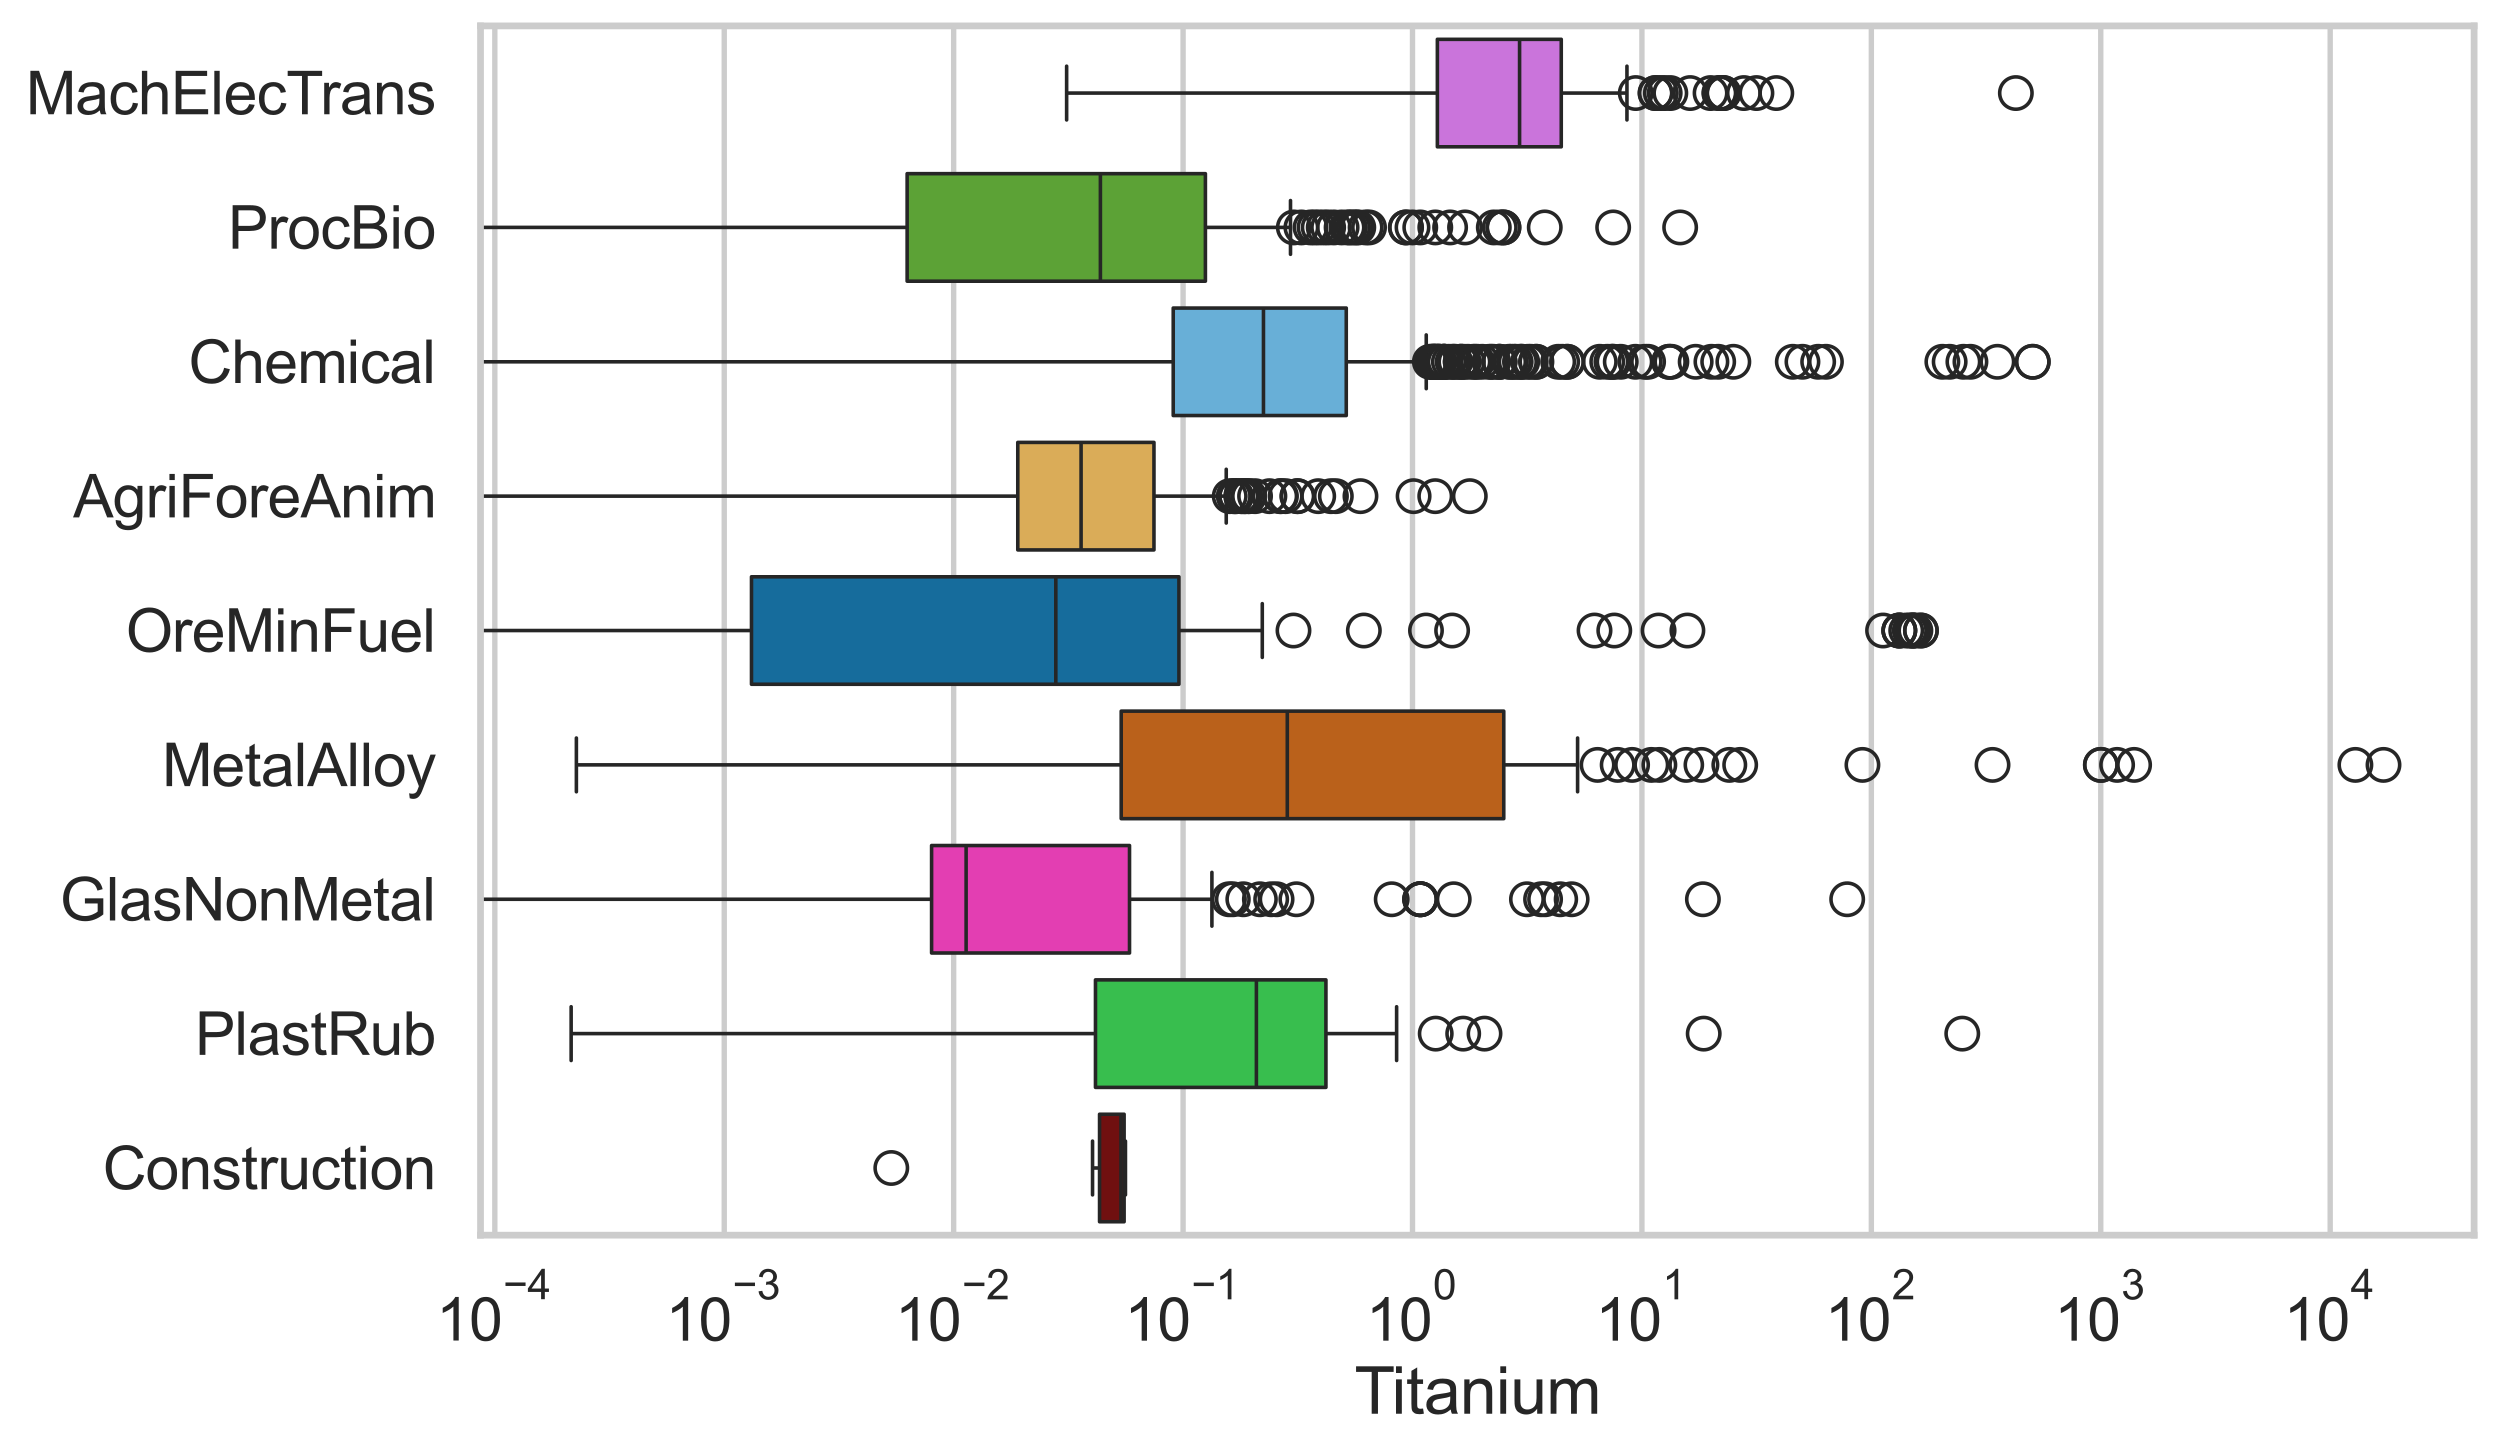 <?xml version="1.0" encoding="utf-8" standalone="no"?>
<!DOCTYPE svg PUBLIC "-//W3C//DTD SVG 1.1//EN"
  "http://www.w3.org/Graphics/SVG/1.1/DTD/svg11.dtd">
<svg xmlns:xlink="http://www.w3.org/1999/xlink" width="695.577pt" height="404.121pt" viewBox="0 0 695.577 404.121" xmlns="http://www.w3.org/2000/svg" version="1.1">
 <defs>
  <style type="text/css">*{stroke-linejoin: round; stroke-linecap: butt}</style>
 </defs>
 <g id="figure_1">
  <g id="patch_1">
   <path d="M 0 404.121 
L 695.577 404.121 
L 695.577 0 
L 0 0 
z
" style="fill: #ffffff"/>
  </g>
  <g id="axes_1">
   <g id="patch_2">
    <path d="M 133.697 343.665 
L 688.377 343.665 
L 688.377 7.2 
L 133.697 7.2 
z
" style="fill: #ffffff"/>
   </g>
   <g id="matplotlib.axis_1">
    <g id="xtick_1">
     <g id="line2d_1">
      <path d="M 137.675 343.665 
L 137.675 7.2 
" clip-path="url(#pa6f94e0867)" style="fill: none; stroke: #cccccc; stroke-width: 1.5; stroke-linecap: round"/>
     </g>
     <g id="text_1">
      <!-- $\mathdefault{10^{-4}}$ -->
      <g style="fill: #262626" transform="translate(121.34 373.015) scale(0.165 -0.165)">
       <defs>
        <path id="ArialMT-31" d="M 2384 0 
L 1822 0 
L 1822 3584 
Q 1619 3391 1289 3197 
Q 959 3003 697 2906 
L 697 3450 
Q 1169 3672 1522 3987 
Q 1875 4303 2022 4600 
L 2384 4600 
L 2384 0 
z
" transform="scale(0.016)"/>
        <path id="ArialMT-30" d="M 266 2259 
Q 266 3072 433 3567 
Q 600 4063 929 4331 
Q 1259 4600 1759 4600 
Q 2128 4600 2406 4451 
Q 2684 4303 2865 4023 
Q 3047 3744 3150 3342 
Q 3253 2941 3253 2259 
Q 3253 1453 3087 958 
Q 2922 463 2592 192 
Q 2263 -78 1759 -78 
Q 1097 -78 719 397 
Q 266 969 266 2259 
z
M 844 2259 
Q 844 1131 1108 757 
Q 1372 384 1759 384 
Q 2147 384 2411 759 
Q 2675 1134 2675 2259 
Q 2675 3391 2411 3762 
Q 2147 4134 1753 4134 
Q 1366 4134 1134 3806 
Q 844 3388 844 2259 
z
" transform="scale(0.016)"/>
        <path id="ArialMT-2212" d="M 3381 1997 
L 356 1997 
L 356 2522 
L 3381 2522 
L 3381 1997 
z
" transform="scale(0.016)"/>
        <path id="ArialMT-34" d="M 2069 0 
L 2069 1097 
L 81 1097 
L 81 1613 
L 2172 4581 
L 2631 4581 
L 2631 1613 
L 3250 1613 
L 3250 1097 
L 2631 1097 
L 2631 0 
L 2069 0 
z
M 2069 1613 
L 2069 3678 
L 634 1613 
L 2069 1613 
z
" transform="scale(0.016)"/>
       </defs>
       <use xlink:href="#ArialMT-31" transform="translate(0 0.202)"/>
       <use xlink:href="#ArialMT-30" transform="translate(55.615 0.202)"/>
       <use xlink:href="#ArialMT-2212" transform="translate(112.973 69.895) scale(0.7)"/>
       <use xlink:href="#ArialMT-34" transform="translate(153.852 69.895) scale(0.7)"/>
      </g>
     </g>
    </g>
    <g id="xtick_2">
     <g id="line2d_2">
      <path d="M 201.506 343.665 
L 201.506 7.2 
" clip-path="url(#pa6f94e0867)" style="fill: none; stroke: #cccccc; stroke-width: 1.5; stroke-linecap: round"/>
     </g>
     <g id="text_2">
      <!-- $\mathdefault{10^{-3}}$ -->
      <g style="fill: #262626" transform="translate(185.171 373.18) scale(0.165 -0.165)">
       <defs>
        <path id="ArialMT-33" d="M 269 1209 
L 831 1284 
Q 928 806 1161 595 
Q 1394 384 1728 384 
Q 2125 384 2398 659 
Q 2672 934 2672 1341 
Q 2672 1728 2419 1979 
Q 2166 2231 1775 2231 
Q 1616 2231 1378 2169 
L 1441 2663 
Q 1497 2656 1531 2656 
Q 1891 2656 2178 2843 
Q 2466 3031 2466 3422 
Q 2466 3731 2256 3934 
Q 2047 4138 1716 4138 
Q 1388 4138 1169 3931 
Q 950 3725 888 3313 
L 325 3413 
Q 428 3978 793 4289 
Q 1159 4600 1703 4600 
Q 2078 4600 2393 4439 
Q 2709 4278 2876 4000 
Q 3044 3722 3044 3409 
Q 3044 3113 2884 2869 
Q 2725 2625 2413 2481 
Q 2819 2388 3044 2092 
Q 3269 1797 3269 1353 
Q 3269 753 2831 336 
Q 2394 -81 1725 -81 
Q 1122 -81 723 278 
Q 325 638 269 1209 
z
" transform="scale(0.016)"/>
       </defs>
       <use xlink:href="#ArialMT-31" transform="translate(0 0.994)"/>
       <use xlink:href="#ArialMT-30" transform="translate(55.615 0.994)"/>
       <use xlink:href="#ArialMT-2212" transform="translate(112.973 70.688) scale(0.7)"/>
       <use xlink:href="#ArialMT-33" transform="translate(153.852 70.688) scale(0.7)"/>
      </g>
     </g>
    </g>
    <g id="xtick_3">
     <g id="line2d_3">
      <path d="M 265.338 343.665 
L 265.338 7.2 
" clip-path="url(#pa6f94e0867)" style="fill: none; stroke: #cccccc; stroke-width: 1.5; stroke-linecap: round"/>
     </g>
     <g id="text_3">
      <!-- $\mathdefault{10^{-2}}$ -->
      <g style="fill: #262626" transform="translate(249.003 373.18) scale(0.165 -0.165)">
       <defs>
        <path id="ArialMT-32" d="M 3222 541 
L 3222 0 
L 194 0 
Q 188 203 259 391 
Q 375 700 629 1000 
Q 884 1300 1366 1694 
Q 2113 2306 2375 2664 
Q 2638 3022 2638 3341 
Q 2638 3675 2398 3904 
Q 2159 4134 1775 4134 
Q 1369 4134 1125 3890 
Q 881 3647 878 3216 
L 300 3275 
Q 359 3922 746 4261 
Q 1134 4600 1788 4600 
Q 2447 4600 2831 4234 
Q 3216 3869 3216 3328 
Q 3216 3053 3103 2787 
Q 2991 2522 2730 2228 
Q 2469 1934 1863 1422 
Q 1356 997 1212 845 
Q 1069 694 975 541 
L 3222 541 
z
" transform="scale(0.016)"/>
       </defs>
       <use xlink:href="#ArialMT-31" transform="translate(0 0.994)"/>
       <use xlink:href="#ArialMT-30" transform="translate(55.615 0.994)"/>
       <use xlink:href="#ArialMT-2212" transform="translate(112.973 70.688) scale(0.7)"/>
       <use xlink:href="#ArialMT-32" transform="translate(153.852 70.688) scale(0.7)"/>
      </g>
     </g>
    </g>
    <g id="xtick_4">
     <g id="line2d_4">
      <path d="M 329.17 343.665 
L 329.17 7.2 
" clip-path="url(#pa6f94e0867)" style="fill: none; stroke: #cccccc; stroke-width: 1.5; stroke-linecap: round"/>
     </g>
     <g id="text_4">
      <!-- $\mathdefault{10^{-1}}$ -->
      <g style="fill: #262626" transform="translate(312.835 373.18) scale(0.165 -0.165)">
       <use xlink:href="#ArialMT-31" transform="translate(0 0.994)"/>
       <use xlink:href="#ArialMT-30" transform="translate(55.615 0.994)"/>
       <use xlink:href="#ArialMT-2212" transform="translate(112.973 70.688) scale(0.7)"/>
       <use xlink:href="#ArialMT-31" transform="translate(153.852 70.688) scale(0.7)"/>
      </g>
     </g>
    </g>
    <g id="xtick_5">
     <g id="line2d_5">
      <path d="M 393.002 343.665 
L 393.002 7.2 
" clip-path="url(#pa6f94e0867)" style="fill: none; stroke: #cccccc; stroke-width: 1.5; stroke-linecap: round"/>
     </g>
     <g id="text_5">
      <!-- $\mathdefault{10^{0}}$ -->
      <g style="fill: #262626" transform="translate(380.049 373.18) scale(0.165 -0.165)">
       <use xlink:href="#ArialMT-31" transform="translate(0 0.994)"/>
       <use xlink:href="#ArialMT-30" transform="translate(55.615 0.994)"/>
       <use xlink:href="#ArialMT-30" transform="translate(112.973 70.688) scale(0.7)"/>
      </g>
     </g>
    </g>
    <g id="xtick_6">
     <g id="line2d_6">
      <path d="M 456.833 343.665 
L 456.833 7.2 
" clip-path="url(#pa6f94e0867)" style="fill: none; stroke: #cccccc; stroke-width: 1.5; stroke-linecap: round"/>
     </g>
     <g id="text_6">
      <!-- $\mathdefault{10^{1}}$ -->
      <g style="fill: #262626" transform="translate(443.881 373.18) scale(0.165 -0.165)">
       <use xlink:href="#ArialMT-31" transform="translate(0 0.994)"/>
       <use xlink:href="#ArialMT-30" transform="translate(55.615 0.994)"/>
       <use xlink:href="#ArialMT-31" transform="translate(112.973 70.688) scale(0.7)"/>
      </g>
     </g>
    </g>
    <g id="xtick_7">
     <g id="line2d_7">
      <path d="M 520.665 343.665 
L 520.665 7.2 
" clip-path="url(#pa6f94e0867)" style="fill: none; stroke: #cccccc; stroke-width: 1.5; stroke-linecap: round"/>
     </g>
     <g id="text_7">
      <!-- $\mathdefault{10^{2}}$ -->
      <g style="fill: #262626" transform="translate(507.712 373.18) scale(0.165 -0.165)">
       <use xlink:href="#ArialMT-31" transform="translate(0 0.994)"/>
       <use xlink:href="#ArialMT-30" transform="translate(55.615 0.994)"/>
       <use xlink:href="#ArialMT-32" transform="translate(112.973 70.688) scale(0.7)"/>
      </g>
     </g>
    </g>
    <g id="xtick_8">
     <g id="line2d_8">
      <path d="M 584.497 343.665 
L 584.497 7.2 
" clip-path="url(#pa6f94e0867)" style="fill: none; stroke: #cccccc; stroke-width: 1.5; stroke-linecap: round"/>
     </g>
     <g id="text_8">
      <!-- $\mathdefault{10^{3}}$ -->
      <g style="fill: #262626" transform="translate(571.544 373.18) scale(0.165 -0.165)">
       <use xlink:href="#ArialMT-31" transform="translate(0 0.994)"/>
       <use xlink:href="#ArialMT-30" transform="translate(55.615 0.994)"/>
       <use xlink:href="#ArialMT-33" transform="translate(112.973 70.688) scale(0.7)"/>
      </g>
     </g>
    </g>
    <g id="xtick_9">
     <g id="line2d_9">
      <path d="M 648.328 343.665 
L 648.328 7.2 
" clip-path="url(#pa6f94e0867)" style="fill: none; stroke: #cccccc; stroke-width: 1.5; stroke-linecap: round"/>
     </g>
     <g id="text_9">
      <!-- $\mathdefault{10^{4}}$ -->
      <g style="fill: #262626" transform="translate(635.376 373.015) scale(0.165 -0.165)">
       <use xlink:href="#ArialMT-31" transform="translate(0 0.202)"/>
       <use xlink:href="#ArialMT-30" transform="translate(55.615 0.202)"/>
       <use xlink:href="#ArialMT-34" transform="translate(112.973 69.895) scale(0.7)"/>
      </g>
     </g>
    </g>
    <g id="xtick_10"/>
    <g id="xtick_11"/>
    <g id="xtick_12"/>
    <g id="xtick_13"/>
    <g id="xtick_14"/>
    <g id="xtick_15"/>
    <g id="xtick_16"/>
    <g id="xtick_17"/>
    <g id="xtick_18"/>
    <g id="xtick_19"/>
    <g id="xtick_20"/>
    <g id="xtick_21"/>
    <g id="xtick_22"/>
    <g id="xtick_23"/>
    <g id="xtick_24"/>
    <g id="xtick_25"/>
    <g id="xtick_26"/>
    <g id="xtick_27"/>
    <g id="xtick_28"/>
    <g id="xtick_29"/>
    <g id="xtick_30"/>
    <g id="xtick_31"/>
    <g id="xtick_32"/>
    <g id="xtick_33"/>
    <g id="xtick_34"/>
    <g id="xtick_35"/>
    <g id="xtick_36"/>
    <g id="xtick_37"/>
    <g id="xtick_38"/>
    <g id="xtick_39"/>
    <g id="xtick_40"/>
    <g id="xtick_41"/>
    <g id="xtick_42"/>
    <g id="xtick_43"/>
    <g id="xtick_44"/>
    <g id="xtick_45"/>
    <g id="xtick_46"/>
    <g id="xtick_47"/>
    <g id="xtick_48"/>
    <g id="xtick_49"/>
    <g id="xtick_50"/>
    <g id="xtick_51"/>
    <g id="xtick_52"/>
    <g id="xtick_53"/>
    <g id="xtick_54"/>
    <g id="xtick_55"/>
    <g id="xtick_56"/>
    <g id="xtick_57"/>
    <g id="xtick_58"/>
    <g id="xtick_59"/>
    <g id="xtick_60"/>
    <g id="xtick_61"/>
    <g id="xtick_62"/>
    <g id="xtick_63"/>
    <g id="xtick_64"/>
    <g id="xtick_65"/>
    <g id="xtick_66"/>
    <g id="xtick_67"/>
    <g id="xtick_68"/>
    <g id="xtick_69"/>
    <g id="xtick_70"/>
    <g id="xtick_71"/>
    <g id="xtick_72"/>
    <g id="xtick_73"/>
    <g id="xtick_74"/>
    <g id="xtick_75"/>
    <g id="xtick_76"/>
    <g id="xtick_77"/>
    <g id="text_10">
     <!-- Titanium -->
     <g style="fill: #262626" transform="translate(376.866 393.344) scale(0.18 -0.18)">
      <defs>
       <path id="ArialMT-54" d="M 1659 0 
L 1659 4041 
L 150 4041 
L 150 4581 
L 3781 4581 
L 3781 4041 
L 2266 4041 
L 2266 0 
L 1659 0 
z
" transform="scale(0.016)"/>
       <path id="ArialMT-69" d="M 425 3934 
L 425 4581 
L 988 4581 
L 988 3934 
L 425 3934 
z
M 425 0 
L 425 3319 
L 988 3319 
L 988 0 
L 425 0 
z
" transform="scale(0.016)"/>
       <path id="ArialMT-74" d="M 1650 503 
L 1731 6 
Q 1494 -44 1306 -44 
Q 1000 -44 831 53 
Q 663 150 594 308 
Q 525 466 525 972 
L 525 2881 
L 113 2881 
L 113 3319 
L 525 3319 
L 525 4141 
L 1084 4478 
L 1084 3319 
L 1650 3319 
L 1650 2881 
L 1084 2881 
L 1084 941 
Q 1084 700 1114 631 
Q 1144 563 1211 522 
Q 1278 481 1403 481 
Q 1497 481 1650 503 
z
" transform="scale(0.016)"/>
       <path id="ArialMT-61" d="M 2588 409 
Q 2275 144 1986 34 
Q 1697 -75 1366 -75 
Q 819 -75 525 192 
Q 231 459 231 875 
Q 231 1119 342 1320 
Q 453 1522 633 1644 
Q 813 1766 1038 1828 
Q 1203 1872 1538 1913 
Q 2219 1994 2541 2106 
Q 2544 2222 2544 2253 
Q 2544 2597 2384 2738 
Q 2169 2928 1744 2928 
Q 1347 2928 1158 2789 
Q 969 2650 878 2297 
L 328 2372 
Q 403 2725 575 2942 
Q 747 3159 1072 3276 
Q 1397 3394 1825 3394 
Q 2250 3394 2515 3294 
Q 2781 3194 2906 3042 
Q 3031 2891 3081 2659 
Q 3109 2516 3109 2141 
L 3109 1391 
Q 3109 606 3145 398 
Q 3181 191 3288 0 
L 2700 0 
Q 2613 175 2588 409 
z
M 2541 1666 
Q 2234 1541 1622 1453 
Q 1275 1403 1131 1340 
Q 988 1278 909 1158 
Q 831 1038 831 891 
Q 831 666 1001 516 
Q 1172 366 1500 366 
Q 1825 366 2078 508 
Q 2331 650 2450 897 
Q 2541 1088 2541 1459 
L 2541 1666 
z
" transform="scale(0.016)"/>
       <path id="ArialMT-6e" d="M 422 0 
L 422 3319 
L 928 3319 
L 928 2847 
Q 1294 3394 1984 3394 
Q 2284 3394 2536 3286 
Q 2788 3178 2913 3003 
Q 3038 2828 3088 2588 
Q 3119 2431 3119 2041 
L 3119 0 
L 2556 0 
L 2556 2019 
Q 2556 2363 2490 2533 
Q 2425 2703 2258 2804 
Q 2091 2906 1866 2906 
Q 1506 2906 1245 2678 
Q 984 2450 984 1813 
L 984 0 
L 422 0 
z
" transform="scale(0.016)"/>
       <path id="ArialMT-75" d="M 2597 0 
L 2597 488 
Q 2209 -75 1544 -75 
Q 1250 -75 995 37 
Q 741 150 617 320 
Q 494 491 444 738 
Q 409 903 409 1263 
L 409 3319 
L 972 3319 
L 972 1478 
Q 972 1038 1006 884 
Q 1059 663 1231 536 
Q 1403 409 1656 409 
Q 1909 409 2131 539 
Q 2353 669 2445 892 
Q 2538 1116 2538 1541 
L 2538 3319 
L 3100 3319 
L 3100 0 
L 2597 0 
z
" transform="scale(0.016)"/>
       <path id="ArialMT-6d" d="M 422 0 
L 422 3319 
L 925 3319 
L 925 2853 
Q 1081 3097 1340 3245 
Q 1600 3394 1931 3394 
Q 2300 3394 2536 3241 
Q 2772 3088 2869 2813 
Q 3263 3394 3894 3394 
Q 4388 3394 4653 3120 
Q 4919 2847 4919 2278 
L 4919 0 
L 4359 0 
L 4359 2091 
Q 4359 2428 4304 2576 
Q 4250 2725 4106 2815 
Q 3963 2906 3769 2906 
Q 3419 2906 3187 2673 
Q 2956 2441 2956 1928 
L 2956 0 
L 2394 0 
L 2394 2156 
Q 2394 2531 2256 2718 
Q 2119 2906 1806 2906 
Q 1569 2906 1367 2781 
Q 1166 2656 1075 2415 
Q 984 2175 984 1722 
L 984 0 
L 422 0 
z
" transform="scale(0.016)"/>
      </defs>
      <use xlink:href="#ArialMT-54"/>
      <use xlink:href="#ArialMT-69" transform="translate(57.334 0)"/>
      <use xlink:href="#ArialMT-74" transform="translate(79.551 0)"/>
      <use xlink:href="#ArialMT-61" transform="translate(107.334 0)"/>
      <use xlink:href="#ArialMT-6e" transform="translate(162.949 0)"/>
      <use xlink:href="#ArialMT-69" transform="translate(218.564 0)"/>
      <use xlink:href="#ArialMT-75" transform="translate(240.781 0)"/>
      <use xlink:href="#ArialMT-6d" transform="translate(296.396 0)"/>
     </g>
    </g>
   </g>
   <g id="matplotlib.axis_2">
    <g id="ytick_1">
     <g id="text_11">
      <!-- MachElecTrans -->
      <g style="fill: #262626" transform="translate(7.2 31.798) scale(0.165 -0.165)">
       <defs>
        <path id="ArialMT-4d" d="M 475 0 
L 475 4581 
L 1388 4581 
L 2472 1338 
Q 2622 884 2691 659 
Q 2769 909 2934 1394 
L 4031 4581 
L 4847 4581 
L 4847 0 
L 4263 0 
L 4263 3834 
L 2931 0 
L 2384 0 
L 1059 3900 
L 1059 0 
L 475 0 
z
" transform="scale(0.016)"/>
        <path id="ArialMT-63" d="M 2588 1216 
L 3141 1144 
Q 3050 572 2676 248 
Q 2303 -75 1759 -75 
Q 1078 -75 664 370 
Q 250 816 250 1647 
Q 250 2184 428 2587 
Q 606 2991 970 3192 
Q 1334 3394 1763 3394 
Q 2303 3394 2647 3120 
Q 2991 2847 3088 2344 
L 2541 2259 
Q 2463 2594 2264 2762 
Q 2066 2931 1784 2931 
Q 1359 2931 1093 2626 
Q 828 2322 828 1663 
Q 828 994 1084 691 
Q 1341 388 1753 388 
Q 2084 388 2306 591 
Q 2528 794 2588 1216 
z
" transform="scale(0.016)"/>
        <path id="ArialMT-68" d="M 422 0 
L 422 4581 
L 984 4581 
L 984 2938 
Q 1378 3394 1978 3394 
Q 2347 3394 2619 3248 
Q 2891 3103 3008 2847 
Q 3125 2591 3125 2103 
L 3125 0 
L 2563 0 
L 2563 2103 
Q 2563 2525 2380 2717 
Q 2197 2909 1863 2909 
Q 1613 2909 1392 2779 
Q 1172 2650 1078 2428 
Q 984 2206 984 1816 
L 984 0 
L 422 0 
z
" transform="scale(0.016)"/>
        <path id="ArialMT-45" d="M 506 0 
L 506 4581 
L 3819 4581 
L 3819 4041 
L 1113 4041 
L 1113 2638 
L 3647 2638 
L 3647 2100 
L 1113 2100 
L 1113 541 
L 3925 541 
L 3925 0 
L 506 0 
z
" transform="scale(0.016)"/>
        <path id="ArialMT-6c" d="M 409 0 
L 409 4581 
L 972 4581 
L 972 0 
L 409 0 
z
" transform="scale(0.016)"/>
        <path id="ArialMT-65" d="M 2694 1069 
L 3275 997 
Q 3138 488 2766 206 
Q 2394 -75 1816 -75 
Q 1088 -75 661 373 
Q 234 822 234 1631 
Q 234 2469 665 2931 
Q 1097 3394 1784 3394 
Q 2450 3394 2872 2941 
Q 3294 2488 3294 1666 
Q 3294 1616 3291 1516 
L 816 1516 
Q 847 969 1125 678 
Q 1403 388 1819 388 
Q 2128 388 2347 550 
Q 2566 713 2694 1069 
z
M 847 1978 
L 2700 1978 
Q 2663 2397 2488 2606 
Q 2219 2931 1791 2931 
Q 1403 2931 1139 2672 
Q 875 2413 847 1978 
z
" transform="scale(0.016)"/>
        <path id="ArialMT-72" d="M 416 0 
L 416 3319 
L 922 3319 
L 922 2816 
Q 1116 3169 1280 3281 
Q 1444 3394 1641 3394 
Q 1925 3394 2219 3213 
L 2025 2691 
Q 1819 2813 1613 2813 
Q 1428 2813 1281 2702 
Q 1134 2591 1072 2394 
Q 978 2094 978 1738 
L 978 0 
L 416 0 
z
" transform="scale(0.016)"/>
        <path id="ArialMT-73" d="M 197 991 
L 753 1078 
Q 800 744 1014 566 
Q 1228 388 1613 388 
Q 2000 388 2187 545 
Q 2375 703 2375 916 
Q 2375 1106 2209 1216 
Q 2094 1291 1634 1406 
Q 1016 1563 777 1677 
Q 538 1791 414 1992 
Q 291 2194 291 2438 
Q 291 2659 392 2848 
Q 494 3038 669 3163 
Q 800 3259 1026 3326 
Q 1253 3394 1513 3394 
Q 1903 3394 2198 3281 
Q 2494 3169 2634 2976 
Q 2775 2784 2828 2463 
L 2278 2388 
Q 2241 2644 2061 2787 
Q 1881 2931 1553 2931 
Q 1166 2931 1000 2803 
Q 834 2675 834 2503 
Q 834 2394 903 2306 
Q 972 2216 1119 2156 
Q 1203 2125 1616 2013 
Q 2213 1853 2448 1751 
Q 2684 1650 2818 1456 
Q 2953 1263 2953 975 
Q 2953 694 2789 445 
Q 2625 197 2315 61 
Q 2006 -75 1616 -75 
Q 969 -75 630 194 
Q 291 463 197 991 
z
" transform="scale(0.016)"/>
       </defs>
       <use xlink:href="#ArialMT-4d"/>
       <use xlink:href="#ArialMT-61" transform="translate(83.301 0)"/>
       <use xlink:href="#ArialMT-63" transform="translate(138.916 0)"/>
       <use xlink:href="#ArialMT-68" transform="translate(188.916 0)"/>
       <use xlink:href="#ArialMT-45" transform="translate(244.531 0)"/>
       <use xlink:href="#ArialMT-6c" transform="translate(311.23 0)"/>
       <use xlink:href="#ArialMT-65" transform="translate(333.447 0)"/>
       <use xlink:href="#ArialMT-63" transform="translate(389.062 0)"/>
       <use xlink:href="#ArialMT-54" transform="translate(439.062 0)"/>
       <use xlink:href="#ArialMT-72" transform="translate(496.396 0)"/>
       <use xlink:href="#ArialMT-61" transform="translate(529.697 0)"/>
       <use xlink:href="#ArialMT-6e" transform="translate(585.312 0)"/>
       <use xlink:href="#ArialMT-73" transform="translate(640.928 0)"/>
      </g>
     </g>
    </g>
    <g id="ytick_2">
     <g id="text_12">
      <!-- ProcBio -->
      <g style="fill: #262626" transform="translate(63.424 69.183) scale(0.165 -0.165)">
       <defs>
        <path id="ArialMT-50" d="M 494 0 
L 494 4581 
L 2222 4581 
Q 2678 4581 2919 4538 
Q 3256 4481 3484 4323 
Q 3713 4166 3852 3881 
Q 3991 3597 3991 3256 
Q 3991 2672 3619 2267 
Q 3247 1863 2275 1863 
L 1100 1863 
L 1100 0 
L 494 0 
z
M 1100 2403 
L 2284 2403 
Q 2872 2403 3119 2622 
Q 3366 2841 3366 3238 
Q 3366 3525 3220 3729 
Q 3075 3934 2838 4000 
Q 2684 4041 2272 4041 
L 1100 4041 
L 1100 2403 
z
" transform="scale(0.016)"/>
        <path id="ArialMT-6f" d="M 213 1659 
Q 213 2581 725 3025 
Q 1153 3394 1769 3394 
Q 2453 3394 2887 2945 
Q 3322 2497 3322 1706 
Q 3322 1066 3130 698 
Q 2938 331 2570 128 
Q 2203 -75 1769 -75 
Q 1072 -75 642 372 
Q 213 819 213 1659 
z
M 791 1659 
Q 791 1022 1069 705 
Q 1347 388 1769 388 
Q 2188 388 2466 706 
Q 2744 1025 2744 1678 
Q 2744 2294 2464 2611 
Q 2184 2928 1769 2928 
Q 1347 2928 1069 2612 
Q 791 2297 791 1659 
z
" transform="scale(0.016)"/>
        <path id="ArialMT-42" d="M 469 0 
L 469 4581 
L 2188 4581 
Q 2713 4581 3030 4442 
Q 3347 4303 3526 4014 
Q 3706 3725 3706 3409 
Q 3706 3116 3547 2856 
Q 3388 2597 3066 2438 
Q 3481 2316 3704 2022 
Q 3928 1728 3928 1328 
Q 3928 1006 3792 729 
Q 3656 453 3456 303 
Q 3256 153 2954 76 
Q 2653 0 2216 0 
L 469 0 
z
M 1075 2656 
L 2066 2656 
Q 2469 2656 2644 2709 
Q 2875 2778 2992 2937 
Q 3109 3097 3109 3338 
Q 3109 3566 3000 3739 
Q 2891 3913 2687 3977 
Q 2484 4041 1991 4041 
L 1075 4041 
L 1075 2656 
z
M 1075 541 
L 2216 541 
Q 2509 541 2628 563 
Q 2838 600 2978 687 
Q 3119 775 3209 942 
Q 3300 1109 3300 1328 
Q 3300 1584 3169 1773 
Q 3038 1963 2805 2039 
Q 2572 2116 2134 2116 
L 1075 2116 
L 1075 541 
z
" transform="scale(0.016)"/>
       </defs>
       <use xlink:href="#ArialMT-50"/>
       <use xlink:href="#ArialMT-72" transform="translate(66.699 0)"/>
       <use xlink:href="#ArialMT-6f" transform="translate(100 0)"/>
       <use xlink:href="#ArialMT-63" transform="translate(155.615 0)"/>
       <use xlink:href="#ArialMT-42" transform="translate(205.615 0)"/>
       <use xlink:href="#ArialMT-69" transform="translate(272.314 0)"/>
       <use xlink:href="#ArialMT-6f" transform="translate(294.531 0)"/>
      </g>
     </g>
    </g>
    <g id="ytick_3">
     <g id="text_13">
      <!-- Chemical -->
      <g style="fill: #262626" transform="translate(52.428 106.568) scale(0.165 -0.165)">
       <defs>
        <path id="ArialMT-43" d="M 3763 1606 
L 4369 1453 
Q 4178 706 3683 314 
Q 3188 -78 2472 -78 
Q 1731 -78 1267 223 
Q 803 525 561 1097 
Q 319 1669 319 2325 
Q 319 3041 592 3573 
Q 866 4106 1370 4382 
Q 1875 4659 2481 4659 
Q 3169 4659 3637 4309 
Q 4106 3959 4291 3325 
L 3694 3184 
Q 3534 3684 3231 3912 
Q 2928 4141 2469 4141 
Q 1941 4141 1586 3887 
Q 1231 3634 1087 3207 
Q 944 2781 944 2328 
Q 944 1744 1114 1308 
Q 1284 872 1643 656 
Q 2003 441 2422 441 
Q 2931 441 3284 734 
Q 3638 1028 3763 1606 
z
" transform="scale(0.016)"/>
       </defs>
       <use xlink:href="#ArialMT-43"/>
       <use xlink:href="#ArialMT-68" transform="translate(72.217 0)"/>
       <use xlink:href="#ArialMT-65" transform="translate(127.832 0)"/>
       <use xlink:href="#ArialMT-6d" transform="translate(183.447 0)"/>
       <use xlink:href="#ArialMT-69" transform="translate(266.748 0)"/>
       <use xlink:href="#ArialMT-63" transform="translate(288.965 0)"/>
       <use xlink:href="#ArialMT-61" transform="translate(338.965 0)"/>
       <use xlink:href="#ArialMT-6c" transform="translate(394.58 0)"/>
      </g>
     </g>
    </g>
    <g id="ytick_4">
     <g id="text_14">
      <!-- AgriForeAnim -->
      <g style="fill: #262626" transform="translate(20.341 143.953) scale(0.165 -0.165)">
       <defs>
        <path id="ArialMT-41" d="M -9 0 
L 1750 4581 
L 2403 4581 
L 4278 0 
L 3588 0 
L 3053 1388 
L 1138 1388 
L 634 0 
L -9 0 
z
M 1313 1881 
L 2866 1881 
L 2388 3150 
Q 2169 3728 2063 4100 
Q 1975 3659 1816 3225 
L 1313 1881 
z
" transform="scale(0.016)"/>
        <path id="ArialMT-67" d="M 319 -275 
L 866 -356 
Q 900 -609 1056 -725 
Q 1266 -881 1628 -881 
Q 2019 -881 2231 -725 
Q 2444 -569 2519 -288 
Q 2563 -116 2559 434 
Q 2191 0 1641 0 
Q 956 0 581 494 
Q 206 988 206 1678 
Q 206 2153 378 2554 
Q 550 2956 876 3175 
Q 1203 3394 1644 3394 
Q 2231 3394 2613 2919 
L 2613 3319 
L 3131 3319 
L 3131 450 
Q 3131 -325 2973 -648 
Q 2816 -972 2473 -1159 
Q 2131 -1347 1631 -1347 
Q 1038 -1347 672 -1080 
Q 306 -813 319 -275 
z
M 784 1719 
Q 784 1066 1043 766 
Q 1303 466 1694 466 
Q 2081 466 2343 764 
Q 2606 1063 2606 1700 
Q 2606 2309 2336 2618 
Q 2066 2928 1684 2928 
Q 1309 2928 1046 2623 
Q 784 2319 784 1719 
z
" transform="scale(0.016)"/>
        <path id="ArialMT-46" d="M 525 0 
L 525 4581 
L 3616 4581 
L 3616 4041 
L 1131 4041 
L 1131 2622 
L 3281 2622 
L 3281 2081 
L 1131 2081 
L 1131 0 
L 525 0 
z
" transform="scale(0.016)"/>
       </defs>
       <use xlink:href="#ArialMT-41"/>
       <use xlink:href="#ArialMT-67" transform="translate(66.699 0)"/>
       <use xlink:href="#ArialMT-72" transform="translate(122.314 0)"/>
       <use xlink:href="#ArialMT-69" transform="translate(155.615 0)"/>
       <use xlink:href="#ArialMT-46" transform="translate(177.832 0)"/>
       <use xlink:href="#ArialMT-6f" transform="translate(238.916 0)"/>
       <use xlink:href="#ArialMT-72" transform="translate(294.531 0)"/>
       <use xlink:href="#ArialMT-65" transform="translate(327.832 0)"/>
       <use xlink:href="#ArialMT-41" transform="translate(383.447 0)"/>
       <use xlink:href="#ArialMT-6e" transform="translate(450.146 0)"/>
       <use xlink:href="#ArialMT-69" transform="translate(505.762 0)"/>
       <use xlink:href="#ArialMT-6d" transform="translate(527.979 0)"/>
      </g>
     </g>
    </g>
    <g id="ytick_5">
     <g id="text_15">
      <!-- OreMinFuel -->
      <g style="fill: #262626" transform="translate(35.013 181.337) scale(0.165 -0.165)">
       <defs>
        <path id="ArialMT-4f" d="M 309 2231 
Q 309 3372 921 4017 
Q 1534 4663 2503 4663 
Q 3138 4663 3647 4359 
Q 4156 4056 4423 3514 
Q 4691 2972 4691 2284 
Q 4691 1588 4409 1038 
Q 4128 488 3612 205 
Q 3097 -78 2500 -78 
Q 1853 -78 1343 234 
Q 834 547 571 1087 
Q 309 1628 309 2231 
z
M 934 2222 
Q 934 1394 1379 917 
Q 1825 441 2497 441 
Q 3181 441 3623 922 
Q 4066 1403 4066 2288 
Q 4066 2847 3877 3264 
Q 3688 3681 3323 3911 
Q 2959 4141 2506 4141 
Q 1863 4141 1398 3698 
Q 934 3256 934 2222 
z
" transform="scale(0.016)"/>
       </defs>
       <use xlink:href="#ArialMT-4f"/>
       <use xlink:href="#ArialMT-72" transform="translate(77.783 0)"/>
       <use xlink:href="#ArialMT-65" transform="translate(111.084 0)"/>
       <use xlink:href="#ArialMT-4d" transform="translate(166.699 0)"/>
       <use xlink:href="#ArialMT-69" transform="translate(250 0)"/>
       <use xlink:href="#ArialMT-6e" transform="translate(272.217 0)"/>
       <use xlink:href="#ArialMT-46" transform="translate(327.832 0)"/>
       <use xlink:href="#ArialMT-75" transform="translate(388.916 0)"/>
       <use xlink:href="#ArialMT-65" transform="translate(444.531 0)"/>
       <use xlink:href="#ArialMT-6c" transform="translate(500.146 0)"/>
      </g>
     </g>
    </g>
    <g id="ytick_6">
     <g id="text_16">
      <!-- MetalAlloy -->
      <g style="fill: #262626" transform="translate(45.088 218.722) scale(0.165 -0.165)">
       <defs>
        <path id="ArialMT-79" d="M 397 -1278 
L 334 -750 
Q 519 -800 656 -800 
Q 844 -800 956 -737 
Q 1069 -675 1141 -563 
Q 1194 -478 1313 -144 
Q 1328 -97 1363 -6 
L 103 3319 
L 709 3319 
L 1400 1397 
Q 1534 1031 1641 628 
Q 1738 1016 1872 1384 
L 2581 3319 
L 3144 3319 
L 1881 -56 
Q 1678 -603 1566 -809 
Q 1416 -1088 1222 -1217 
Q 1028 -1347 759 -1347 
Q 597 -1347 397 -1278 
z
" transform="scale(0.016)"/>
       </defs>
       <use xlink:href="#ArialMT-4d"/>
       <use xlink:href="#ArialMT-65" transform="translate(83.301 0)"/>
       <use xlink:href="#ArialMT-74" transform="translate(138.916 0)"/>
       <use xlink:href="#ArialMT-61" transform="translate(166.699 0)"/>
       <use xlink:href="#ArialMT-6c" transform="translate(222.314 0)"/>
       <use xlink:href="#ArialMT-41" transform="translate(244.531 0)"/>
       <use xlink:href="#ArialMT-6c" transform="translate(311.23 0)"/>
       <use xlink:href="#ArialMT-6c" transform="translate(333.447 0)"/>
       <use xlink:href="#ArialMT-6f" transform="translate(355.664 0)"/>
       <use xlink:href="#ArialMT-79" transform="translate(411.279 0)"/>
      </g>
     </g>
    </g>
    <g id="ytick_7">
     <g id="text_17">
      <!-- GlasNonMetal -->
      <g style="fill: #262626" transform="translate(16.659 256.107) scale(0.165 -0.165)">
       <defs>
        <path id="ArialMT-47" d="M 2638 1797 
L 2638 2334 
L 4578 2338 
L 4578 638 
Q 4131 281 3656 101 
Q 3181 -78 2681 -78 
Q 2006 -78 1454 211 
Q 903 500 622 1047 
Q 341 1594 341 2269 
Q 341 2938 620 3517 
Q 900 4097 1425 4378 
Q 1950 4659 2634 4659 
Q 3131 4659 3532 4498 
Q 3934 4338 4162 4050 
Q 4391 3763 4509 3300 
L 3963 3150 
Q 3859 3500 3706 3700 
Q 3553 3900 3268 4020 
Q 2984 4141 2638 4141 
Q 2222 4141 1919 4014 
Q 1616 3888 1430 3681 
Q 1244 3475 1141 3228 
Q 966 2803 966 2306 
Q 966 1694 1177 1281 
Q 1388 869 1791 669 
Q 2194 469 2647 469 
Q 3041 469 3416 620 
Q 3791 772 3984 944 
L 3984 1797 
L 2638 1797 
z
" transform="scale(0.016)"/>
        <path id="ArialMT-4e" d="M 488 0 
L 488 4581 
L 1109 4581 
L 3516 984 
L 3516 4581 
L 4097 4581 
L 4097 0 
L 3475 0 
L 1069 3600 
L 1069 0 
L 488 0 
z
" transform="scale(0.016)"/>
       </defs>
       <use xlink:href="#ArialMT-47"/>
       <use xlink:href="#ArialMT-6c" transform="translate(77.783 0)"/>
       <use xlink:href="#ArialMT-61" transform="translate(100 0)"/>
       <use xlink:href="#ArialMT-73" transform="translate(155.615 0)"/>
       <use xlink:href="#ArialMT-4e" transform="translate(205.615 0)"/>
       <use xlink:href="#ArialMT-6f" transform="translate(277.832 0)"/>
       <use xlink:href="#ArialMT-6e" transform="translate(333.447 0)"/>
       <use xlink:href="#ArialMT-4d" transform="translate(389.062 0)"/>
       <use xlink:href="#ArialMT-65" transform="translate(472.363 0)"/>
       <use xlink:href="#ArialMT-74" transform="translate(527.979 0)"/>
       <use xlink:href="#ArialMT-61" transform="translate(555.762 0)"/>
       <use xlink:href="#ArialMT-6c" transform="translate(611.377 0)"/>
      </g>
     </g>
    </g>
    <g id="ytick_8">
     <g id="text_18">
      <!-- PlastRub -->
      <g style="fill: #262626" transform="translate(54.248 293.492) scale(0.165 -0.165)">
       <defs>
        <path id="ArialMT-52" d="M 503 0 
L 503 4581 
L 2534 4581 
Q 3147 4581 3465 4457 
Q 3784 4334 3975 4021 
Q 4166 3709 4166 3331 
Q 4166 2844 3850 2509 
Q 3534 2175 2875 2084 
Q 3116 1969 3241 1856 
Q 3506 1613 3744 1247 
L 4541 0 
L 3778 0 
L 3172 953 
Q 2906 1366 2734 1584 
Q 2563 1803 2427 1890 
Q 2291 1978 2150 2013 
Q 2047 2034 1813 2034 
L 1109 2034 
L 1109 0 
L 503 0 
z
M 1109 2559 
L 2413 2559 
Q 2828 2559 3062 2645 
Q 3297 2731 3419 2920 
Q 3541 3109 3541 3331 
Q 3541 3656 3305 3865 
Q 3069 4075 2559 4075 
L 1109 4075 
L 1109 2559 
z
" transform="scale(0.016)"/>
        <path id="ArialMT-62" d="M 941 0 
L 419 0 
L 419 4581 
L 981 4581 
L 981 2947 
Q 1338 3394 1891 3394 
Q 2197 3394 2470 3270 
Q 2744 3147 2920 2923 
Q 3097 2700 3197 2384 
Q 3297 2069 3297 1709 
Q 3297 856 2875 390 
Q 2453 -75 1863 -75 
Q 1275 -75 941 416 
L 941 0 
z
M 934 1684 
Q 934 1088 1097 822 
Q 1363 388 1816 388 
Q 2184 388 2453 708 
Q 2722 1028 2722 1663 
Q 2722 2313 2464 2622 
Q 2206 2931 1841 2931 
Q 1472 2931 1203 2611 
Q 934 2291 934 1684 
z
" transform="scale(0.016)"/>
       </defs>
       <use xlink:href="#ArialMT-50"/>
       <use xlink:href="#ArialMT-6c" transform="translate(66.699 0)"/>
       <use xlink:href="#ArialMT-61" transform="translate(88.916 0)"/>
       <use xlink:href="#ArialMT-73" transform="translate(144.531 0)"/>
       <use xlink:href="#ArialMT-74" transform="translate(194.531 0)"/>
       <use xlink:href="#ArialMT-52" transform="translate(222.314 0)"/>
       <use xlink:href="#ArialMT-75" transform="translate(294.531 0)"/>
       <use xlink:href="#ArialMT-62" transform="translate(350.146 0)"/>
      </g>
     </g>
    </g>
    <g id="ytick_9">
     <g id="text_19">
      <!-- Construction -->
      <g style="fill: #262626" transform="translate(28.575 330.877) scale(0.165 -0.165)">
       <use xlink:href="#ArialMT-43"/>
       <use xlink:href="#ArialMT-6f" transform="translate(72.217 0)"/>
       <use xlink:href="#ArialMT-6e" transform="translate(127.832 0)"/>
       <use xlink:href="#ArialMT-73" transform="translate(183.447 0)"/>
       <use xlink:href="#ArialMT-74" transform="translate(233.447 0)"/>
       <use xlink:href="#ArialMT-72" transform="translate(261.23 0)"/>
       <use xlink:href="#ArialMT-75" transform="translate(294.531 0)"/>
       <use xlink:href="#ArialMT-63" transform="translate(350.146 0)"/>
       <use xlink:href="#ArialMT-74" transform="translate(400.146 0)"/>
       <use xlink:href="#ArialMT-69" transform="translate(427.93 0)"/>
       <use xlink:href="#ArialMT-6f" transform="translate(450.146 0)"/>
       <use xlink:href="#ArialMT-6e" transform="translate(505.762 0)"/>
      </g>
     </g>
    </g>
   </g>
   <g id="patch_3">
    <path d="M 399.921 10.938 
L 399.921 40.846 
L 434.39 40.846 
L 434.39 10.938 
L 399.921 10.938 
z
" clip-path="url(#pa6f94e0867)" style="fill: #ca74db; stroke: #262626; stroke-linejoin: miter"/>
   </g>
   <g id="line2d_10">
    <path d="M 399.921 25.892 
L 296.77 25.892 
" clip-path="url(#pa6f94e0867)" style="fill: none; stroke: #262626"/>
   </g>
   <g id="line2d_11">
    <path d="M 434.39 25.892 
L 452.667 25.892 
" clip-path="url(#pa6f94e0867)" style="fill: none; stroke: #262626"/>
   </g>
   <g id="line2d_12">
    <path d="M 296.77 18.415 
L 296.77 33.369 
" clip-path="url(#pa6f94e0867)" style="fill: none; stroke: #262626; stroke-linecap: round"/>
   </g>
   <g id="line2d_13">
    <path d="M 452.667 18.415 
L 452.667 33.369 
" clip-path="url(#pa6f94e0867)" style="fill: none; stroke: #262626; stroke-linecap: round"/>
   </g>
   <g id="line2d_14">
    <defs>
     <path id="m4adfff8db9" d="M 0 4.5 
C 1.193 4.5 2.338 4.026 3.182 3.182 
C 4.026 2.338 4.5 1.193 4.5 0 
C 4.5 -1.193 4.026 -2.338 3.182 -3.182 
C 2.338 -4.026 1.193 -4.5 0 -4.5 
C -1.193 -4.5 -2.338 -4.026 -3.182 -3.182 
C -4.026 -2.338 -4.5 -1.193 -4.5 0 
C -4.5 1.193 -4.026 2.338 -3.182 3.182 
C -2.338 4.026 -1.193 4.5 0 4.5 
z
" style="stroke: #262626"/>
    </defs>
    <g clip-path="url(#pa6f94e0867)">
     <use xlink:href="#m4adfff8db9" x="455.113" y="25.892" style="fill-opacity: 0; stroke: #262626"/>
     <use xlink:href="#m4adfff8db9" x="478.929" y="25.892" style="fill-opacity: 0; stroke: #262626"/>
     <use xlink:href="#m4adfff8db9" x="488.692" y="25.892" style="fill-opacity: 0; stroke: #262626"/>
     <use xlink:href="#m4adfff8db9" x="485.203" y="25.892" style="fill-opacity: 0; stroke: #262626"/>
     <use xlink:href="#m4adfff8db9" x="478.368" y="25.892" style="fill-opacity: 0; stroke: #262626"/>
     <use xlink:href="#m4adfff8db9" x="470.253" y="25.892" style="fill-opacity: 0; stroke: #262626"/>
     <use xlink:href="#m4adfff8db9" x="479.545" y="25.892" style="fill-opacity: 0; stroke: #262626"/>
     <use xlink:href="#m4adfff8db9" x="463.166" y="25.892" style="fill-opacity: 0; stroke: #262626"/>
     <use xlink:href="#m4adfff8db9" x="460.608" y="25.892" style="fill-opacity: 0; stroke: #262626"/>
     <use xlink:href="#m4adfff8db9" x="460.658" y="25.892" style="fill-opacity: 0; stroke: #262626"/>
     <use xlink:href="#m4adfff8db9" x="494.221" y="25.892" style="fill-opacity: 0; stroke: #262626"/>
     <use xlink:href="#m4adfff8db9" x="478.477" y="25.892" style="fill-opacity: 0; stroke: #262626"/>
     <use xlink:href="#m4adfff8db9" x="478.883" y="25.892" style="fill-opacity: 0; stroke: #262626"/>
     <use xlink:href="#m4adfff8db9" x="464.74" y="25.892" style="fill-opacity: 0; stroke: #262626"/>
     <use xlink:href="#m4adfff8db9" x="479.469" y="25.892" style="fill-opacity: 0; stroke: #262626"/>
     <use xlink:href="#m4adfff8db9" x="560.874" y="25.892" style="fill-opacity: 0; stroke: #262626"/>
     <use xlink:href="#m4adfff8db9" x="475.928" y="25.892" style="fill-opacity: 0; stroke: #262626"/>
     <use xlink:href="#m4adfff8db9" x="462.106" y="25.892" style="fill-opacity: 0; stroke: #262626"/>
    </g>
   </g>
   <g id="patch_4">
    <path d="M 252.394 48.323 
L 252.394 78.231 
L 335.379 78.231 
L 335.379 48.323 
L 252.394 48.323 
z
" clip-path="url(#pa6f94e0867)" style="fill: #5ca236; stroke: #262626; stroke-linejoin: miter"/>
   </g>
   <g id="line2d_15">
    <path d="M 252.394 63.277 
L -1 63.277 
" clip-path="url(#pa6f94e0867)" style="fill: none; stroke: #262626"/>
   </g>
   <g id="line2d_16">
    <path d="M 335.379 63.277 
L 359.057 63.277 
" clip-path="url(#pa6f94e0867)" style="fill: none; stroke: #262626"/>
   </g>
   <g id="line2d_17">
    <path clip-path="url(#pa6f94e0867)" style="fill: none; stroke: #262626; stroke-linecap: round"/>
   </g>
   <g id="line2d_18">
    <path d="M 359.057 55.8 
L 359.057 70.754 
" clip-path="url(#pa6f94e0867)" style="fill: none; stroke: #262626; stroke-linecap: round"/>
   </g>
   <g id="line2d_19">
    <g clip-path="url(#pa6f94e0867)">
     <use xlink:href="#m4adfff8db9" x="379.947" y="63.277" style="fill-opacity: 0; stroke: #262626"/>
     <use xlink:href="#m4adfff8db9" x="467.471" y="63.277" style="fill-opacity: 0; stroke: #262626"/>
     <use xlink:href="#m4adfff8db9" x="359.979" y="63.277" style="fill-opacity: 0; stroke: #262626"/>
     <use xlink:href="#m4adfff8db9" x="417.278" y="63.277" style="fill-opacity: 0; stroke: #262626"/>
     <use xlink:href="#m4adfff8db9" x="448.832" y="63.277" style="fill-opacity: 0; stroke: #262626"/>
     <use xlink:href="#m4adfff8db9" x="407.619" y="63.277" style="fill-opacity: 0; stroke: #262626"/>
     <use xlink:href="#m4adfff8db9" x="391.136" y="63.277" style="fill-opacity: 0; stroke: #262626"/>
     <use xlink:href="#m4adfff8db9" x="403.466" y="63.277" style="fill-opacity: 0; stroke: #262626"/>
     <use xlink:href="#m4adfff8db9" x="365.741" y="63.277" style="fill-opacity: 0; stroke: #262626"/>
     <use xlink:href="#m4adfff8db9" x="429.799" y="63.277" style="fill-opacity: 0; stroke: #262626"/>
     <use xlink:href="#m4adfff8db9" x="377.918" y="63.277" style="fill-opacity: 0; stroke: #262626"/>
     <use xlink:href="#m4adfff8db9" x="369.53" y="63.277" style="fill-opacity: 0; stroke: #262626"/>
     <use xlink:href="#m4adfff8db9" x="418.303" y="63.277" style="fill-opacity: 0; stroke: #262626"/>
     <use xlink:href="#m4adfff8db9" x="418.313" y="63.277" style="fill-opacity: 0; stroke: #262626"/>
     <use xlink:href="#m4adfff8db9" x="415.62" y="63.277" style="fill-opacity: 0; stroke: #262626"/>
     <use xlink:href="#m4adfff8db9" x="374.925" y="63.277" style="fill-opacity: 0; stroke: #262626"/>
     <use xlink:href="#m4adfff8db9" x="399.34" y="63.277" style="fill-opacity: 0; stroke: #262626"/>
     <use xlink:href="#m4adfff8db9" x="371.14" y="63.277" style="fill-opacity: 0; stroke: #262626"/>
     <use xlink:href="#m4adfff8db9" x="391.212" y="63.277" style="fill-opacity: 0; stroke: #262626"/>
     <use xlink:href="#m4adfff8db9" x="362.085" y="63.277" style="fill-opacity: 0; stroke: #262626"/>
     <use xlink:href="#m4adfff8db9" x="380.912" y="63.277" style="fill-opacity: 0; stroke: #262626"/>
     <use xlink:href="#m4adfff8db9" x="366.9" y="63.277" style="fill-opacity: 0; stroke: #262626"/>
     <use xlink:href="#m4adfff8db9" x="375.588" y="63.277" style="fill-opacity: 0; stroke: #262626"/>
     <use xlink:href="#m4adfff8db9" x="376.487" y="63.277" style="fill-opacity: 0; stroke: #262626"/>
     <use xlink:href="#m4adfff8db9" x="368.297" y="63.277" style="fill-opacity: 0; stroke: #262626"/>
     <use xlink:href="#m4adfff8db9" x="393" y="63.277" style="fill-opacity: 0; stroke: #262626"/>
     <use xlink:href="#m4adfff8db9" x="395.16" y="63.277" style="fill-opacity: 0; stroke: #262626"/>
     <use xlink:href="#m4adfff8db9" x="364.632" y="63.277" style="fill-opacity: 0; stroke: #262626"/>
     <use xlink:href="#m4adfff8db9" x="377.302" y="63.277" style="fill-opacity: 0; stroke: #262626"/>
     <use xlink:href="#m4adfff8db9" x="373.272" y="63.277" style="fill-opacity: 0; stroke: #262626"/>
    </g>
   </g>
   <g id="patch_5">
    <path d="M 326.428 85.708 
L 326.428 115.616 
L 374.572 115.616 
L 374.572 85.708 
L 326.428 85.708 
z
" clip-path="url(#pa6f94e0867)" style="fill: #68afd7; stroke: #262626; stroke-linejoin: miter"/>
   </g>
   <g id="line2d_20">
    <path d="M 326.428 100.662 
L -1 100.662 
" clip-path="url(#pa6f94e0867)" style="fill: none; stroke: #262626"/>
   </g>
   <g id="line2d_21">
    <path d="M 374.572 100.662 
L 396.826 100.662 
" clip-path="url(#pa6f94e0867)" style="fill: none; stroke: #262626"/>
   </g>
   <g id="line2d_22">
    <path clip-path="url(#pa6f94e0867)" style="fill: none; stroke: #262626; stroke-linecap: round"/>
   </g>
   <g id="line2d_23">
    <path d="M 396.826 93.185 
L 396.826 108.139 
" clip-path="url(#pa6f94e0867)" style="fill: none; stroke: #262626; stroke-linecap: round"/>
   </g>
   <g id="line2d_24">
    <g clip-path="url(#pa6f94e0867)">
     <use xlink:href="#m4adfff8db9" x="425.15" y="100.662" style="fill-opacity: 0; stroke: #262626"/>
     <use xlink:href="#m4adfff8db9" x="401.529" y="100.662" style="fill-opacity: 0; stroke: #262626"/>
     <use xlink:href="#m4adfff8db9" x="433.535" y="100.662" style="fill-opacity: 0; stroke: #262626"/>
     <use xlink:href="#m4adfff8db9" x="423.533" y="100.662" style="fill-opacity: 0; stroke: #262626"/>
     <use xlink:href="#m4adfff8db9" x="508.032" y="100.662" style="fill-opacity: 0; stroke: #262626"/>
     <use xlink:href="#m4adfff8db9" x="565.575" y="100.662" style="fill-opacity: 0; stroke: #262626"/>
     <use xlink:href="#m4adfff8db9" x="398.922" y="100.662" style="fill-opacity: 0; stroke: #262626"/>
     <use xlink:href="#m4adfff8db9" x="445.102" y="100.662" style="fill-opacity: 0; stroke: #262626"/>
     <use xlink:href="#m4adfff8db9" x="397.834" y="100.662" style="fill-opacity: 0; stroke: #262626"/>
     <use xlink:href="#m4adfff8db9" x="400.388" y="100.662" style="fill-opacity: 0; stroke: #262626"/>
     <use xlink:href="#m4adfff8db9" x="399.549" y="100.662" style="fill-opacity: 0; stroke: #262626"/>
     <use xlink:href="#m4adfff8db9" x="422.904" y="100.662" style="fill-opacity: 0; stroke: #262626"/>
     <use xlink:href="#m4adfff8db9" x="411.055" y="100.662" style="fill-opacity: 0; stroke: #262626"/>
     <use xlink:href="#m4adfff8db9" x="398.816" y="100.662" style="fill-opacity: 0; stroke: #262626"/>
     <use xlink:href="#m4adfff8db9" x="400.223" y="100.662" style="fill-opacity: 0; stroke: #262626"/>
     <use xlink:href="#m4adfff8db9" x="408.415" y="100.662" style="fill-opacity: 0; stroke: #262626"/>
     <use xlink:href="#m4adfff8db9" x="501.496" y="100.662" style="fill-opacity: 0; stroke: #262626"/>
     <use xlink:href="#m4adfff8db9" x="404.157" y="100.662" style="fill-opacity: 0; stroke: #262626"/>
     <use xlink:href="#m4adfff8db9" x="414.887" y="100.662" style="fill-opacity: 0; stroke: #262626"/>
     <use xlink:href="#m4adfff8db9" x="407.277" y="100.662" style="fill-opacity: 0; stroke: #262626"/>
     <use xlink:href="#m4adfff8db9" x="542.454" y="100.662" style="fill-opacity: 0; stroke: #262626"/>
     <use xlink:href="#m4adfff8db9" x="406.405" y="100.662" style="fill-opacity: 0; stroke: #262626"/>
     <use xlink:href="#m4adfff8db9" x="414.39" y="100.662" style="fill-opacity: 0; stroke: #262626"/>
     <use xlink:href="#m4adfff8db9" x="400.413" y="100.662" style="fill-opacity: 0; stroke: #262626"/>
     <use xlink:href="#m4adfff8db9" x="464.45" y="100.662" style="fill-opacity: 0; stroke: #262626"/>
     <use xlink:href="#m4adfff8db9" x="427.353" y="100.662" style="fill-opacity: 0; stroke: #262626"/>
     <use xlink:href="#m4adfff8db9" x="565.575" y="100.662" style="fill-opacity: 0; stroke: #262626"/>
     <use xlink:href="#m4adfff8db9" x="464.369" y="100.662" style="fill-opacity: 0; stroke: #262626"/>
     <use xlink:href="#m4adfff8db9" x="412.398" y="100.662" style="fill-opacity: 0; stroke: #262626"/>
     <use xlink:href="#m4adfff8db9" x="399.827" y="100.662" style="fill-opacity: 0; stroke: #262626"/>
     <use xlink:href="#m4adfff8db9" x="421.709" y="100.662" style="fill-opacity: 0; stroke: #262626"/>
     <use xlink:href="#m4adfff8db9" x="427.483" y="100.662" style="fill-opacity: 0; stroke: #262626"/>
     <use xlink:href="#m4adfff8db9" x="457.595" y="100.662" style="fill-opacity: 0; stroke: #262626"/>
     <use xlink:href="#m4adfff8db9" x="410.417" y="100.662" style="fill-opacity: 0; stroke: #262626"/>
     <use xlink:href="#m4adfff8db9" x="406.602" y="100.662" style="fill-opacity: 0; stroke: #262626"/>
     <use xlink:href="#m4adfff8db9" x="548.238" y="100.662" style="fill-opacity: 0; stroke: #262626"/>
     <use xlink:href="#m4adfff8db9" x="401.95" y="100.662" style="fill-opacity: 0; stroke: #262626"/>
     <use xlink:href="#m4adfff8db9" x="398.239" y="100.662" style="fill-opacity: 0; stroke: #262626"/>
     <use xlink:href="#m4adfff8db9" x="423.316" y="100.662" style="fill-opacity: 0; stroke: #262626"/>
     <use xlink:href="#m4adfff8db9" x="458.553" y="100.662" style="fill-opacity: 0; stroke: #262626"/>
     <use xlink:href="#m4adfff8db9" x="540.424" y="100.662" style="fill-opacity: 0; stroke: #262626"/>
     <use xlink:href="#m4adfff8db9" x="505.868" y="100.662" style="fill-opacity: 0; stroke: #262626"/>
     <use xlink:href="#m4adfff8db9" x="447.184" y="100.662" style="fill-opacity: 0; stroke: #262626"/>
     <use xlink:href="#m4adfff8db9" x="420.355" y="100.662" style="fill-opacity: 0; stroke: #262626"/>
     <use xlink:href="#m4adfff8db9" x="401.749" y="100.662" style="fill-opacity: 0; stroke: #262626"/>
     <use xlink:href="#m4adfff8db9" x="401.872" y="100.662" style="fill-opacity: 0; stroke: #262626"/>
     <use xlink:href="#m4adfff8db9" x="546.278" y="100.662" style="fill-opacity: 0; stroke: #262626"/>
     <use xlink:href="#m4adfff8db9" x="419.869" y="100.662" style="fill-opacity: 0; stroke: #262626"/>
     <use xlink:href="#m4adfff8db9" x="406.43" y="100.662" style="fill-opacity: 0; stroke: #262626"/>
     <use xlink:href="#m4adfff8db9" x="401.781" y="100.662" style="fill-opacity: 0; stroke: #262626"/>
     <use xlink:href="#m4adfff8db9" x="448.336" y="100.662" style="fill-opacity: 0; stroke: #262626"/>
     <use xlink:href="#m4adfff8db9" x="398.549" y="100.662" style="fill-opacity: 0; stroke: #262626"/>
     <use xlink:href="#m4adfff8db9" x="465.031" y="100.662" style="fill-opacity: 0; stroke: #262626"/>
     <use xlink:href="#m4adfff8db9" x="482.271" y="100.662" style="fill-opacity: 0; stroke: #262626"/>
     <use xlink:href="#m4adfff8db9" x="476.167" y="100.662" style="fill-opacity: 0; stroke: #262626"/>
     <use xlink:href="#m4adfff8db9" x="404.937" y="100.662" style="fill-opacity: 0; stroke: #262626"/>
     <use xlink:href="#m4adfff8db9" x="498.809" y="100.662" style="fill-opacity: 0; stroke: #262626"/>
     <use xlink:href="#m4adfff8db9" x="417.109" y="100.662" style="fill-opacity: 0; stroke: #262626"/>
     <use xlink:href="#m4adfff8db9" x="436.091" y="100.662" style="fill-opacity: 0; stroke: #262626"/>
     <use xlink:href="#m4adfff8db9" x="400.463" y="100.662" style="fill-opacity: 0; stroke: #262626"/>
     <use xlink:href="#m4adfff8db9" x="415.466" y="100.662" style="fill-opacity: 0; stroke: #262626"/>
     <use xlink:href="#m4adfff8db9" x="399.287" y="100.662" style="fill-opacity: 0; stroke: #262626"/>
     <use xlink:href="#m4adfff8db9" x="398.864" y="100.662" style="fill-opacity: 0; stroke: #262626"/>
     <use xlink:href="#m4adfff8db9" x="455.012" y="100.662" style="fill-opacity: 0; stroke: #262626"/>
     <use xlink:href="#m4adfff8db9" x="425.906" y="100.662" style="fill-opacity: 0; stroke: #262626"/>
     <use xlink:href="#m4adfff8db9" x="421.225" y="100.662" style="fill-opacity: 0; stroke: #262626"/>
     <use xlink:href="#m4adfff8db9" x="417.213" y="100.662" style="fill-opacity: 0; stroke: #262626"/>
     <use xlink:href="#m4adfff8db9" x="399.418" y="100.662" style="fill-opacity: 0; stroke: #262626"/>
     <use xlink:href="#m4adfff8db9" x="417.233" y="100.662" style="fill-opacity: 0; stroke: #262626"/>
     <use xlink:href="#m4adfff8db9" x="448.935" y="100.662" style="fill-opacity: 0; stroke: #262626"/>
     <use xlink:href="#m4adfff8db9" x="434.644" y="100.662" style="fill-opacity: 0; stroke: #262626"/>
     <use xlink:href="#m4adfff8db9" x="471.787" y="100.662" style="fill-opacity: 0; stroke: #262626"/>
     <use xlink:href="#m4adfff8db9" x="555.737" y="100.662" style="fill-opacity: 0; stroke: #262626"/>
     <use xlink:href="#m4adfff8db9" x="404.455" y="100.662" style="fill-opacity: 0; stroke: #262626"/>
     <use xlink:href="#m4adfff8db9" x="409.951" y="100.662" style="fill-opacity: 0; stroke: #262626"/>
     <use xlink:href="#m4adfff8db9" x="450.943" y="100.662" style="fill-opacity: 0; stroke: #262626"/>
     <use xlink:href="#m4adfff8db9" x="403.116" y="100.662" style="fill-opacity: 0; stroke: #262626"/>
     <use xlink:href="#m4adfff8db9" x="448.714" y="100.662" style="fill-opacity: 0; stroke: #262626"/>
     <use xlink:href="#m4adfff8db9" x="435.991" y="100.662" style="fill-opacity: 0; stroke: #262626"/>
     <use xlink:href="#m4adfff8db9" x="478.054" y="100.662" style="fill-opacity: 0; stroke: #262626"/>
    </g>
   </g>
   <g id="patch_6">
    <path d="M 283.178 123.093 
L 283.178 153.001 
L 321.067 153.001 
L 321.067 123.093 
L 283.178 123.093 
z
" clip-path="url(#pa6f94e0867)" style="fill: #daac58; stroke: #262626; stroke-linejoin: miter"/>
   </g>
   <g id="line2d_25">
    <path d="M 283.178 138.047 
L -1 138.047 
" clip-path="url(#pa6f94e0867)" style="fill: none; stroke: #262626"/>
   </g>
   <g id="line2d_26">
    <path d="M 321.067 138.047 
L 341.177 138.047 
" clip-path="url(#pa6f94e0867)" style="fill: none; stroke: #262626"/>
   </g>
   <g id="line2d_27">
    <path clip-path="url(#pa6f94e0867)" style="fill: none; stroke: #262626; stroke-linecap: round"/>
   </g>
   <g id="line2d_28">
    <path d="M 341.177 130.57 
L 341.177 145.524 
" clip-path="url(#pa6f94e0867)" style="fill: none; stroke: #262626; stroke-linecap: round"/>
   </g>
   <g id="line2d_29">
    <g clip-path="url(#pa6f94e0867)">
     <use xlink:href="#m4adfff8db9" x="347.364" y="138.047" style="fill-opacity: 0; stroke: #262626"/>
     <use xlink:href="#m4adfff8db9" x="347.514" y="138.047" style="fill-opacity: 0; stroke: #262626"/>
     <use xlink:href="#m4adfff8db9" x="343.876" y="138.047" style="fill-opacity: 0; stroke: #262626"/>
     <use xlink:href="#m4adfff8db9" x="343.924" y="138.047" style="fill-opacity: 0; stroke: #262626"/>
     <use xlink:href="#m4adfff8db9" x="342.148" y="138.047" style="fill-opacity: 0; stroke: #262626"/>
     <use xlink:href="#m4adfff8db9" x="343.328" y="138.047" style="fill-opacity: 0; stroke: #262626"/>
     <use xlink:href="#m4adfff8db9" x="366.768" y="138.047" style="fill-opacity: 0; stroke: #262626"/>
     <use xlink:href="#m4adfff8db9" x="346.435" y="138.047" style="fill-opacity: 0; stroke: #262626"/>
     <use xlink:href="#m4adfff8db9" x="356.404" y="138.047" style="fill-opacity: 0; stroke: #262626"/>
     <use xlink:href="#m4adfff8db9" x="360.954" y="138.047" style="fill-opacity: 0; stroke: #262626"/>
     <use xlink:href="#m4adfff8db9" x="361.052" y="138.047" style="fill-opacity: 0; stroke: #262626"/>
     <use xlink:href="#m4adfff8db9" x="393.308" y="138.047" style="fill-opacity: 0; stroke: #262626"/>
     <use xlink:href="#m4adfff8db9" x="343.311" y="138.047" style="fill-opacity: 0; stroke: #262626"/>
     <use xlink:href="#m4adfff8db9" x="371.67" y="138.047" style="fill-opacity: 0; stroke: #262626"/>
     <use xlink:href="#m4adfff8db9" x="378.522" y="138.047" style="fill-opacity: 0; stroke: #262626"/>
     <use xlink:href="#m4adfff8db9" x="370.306" y="138.047" style="fill-opacity: 0; stroke: #262626"/>
     <use xlink:href="#m4adfff8db9" x="408.941" y="138.047" style="fill-opacity: 0; stroke: #262626"/>
     <use xlink:href="#m4adfff8db9" x="346.423" y="138.047" style="fill-opacity: 0; stroke: #262626"/>
     <use xlink:href="#m4adfff8db9" x="356.203" y="138.047" style="fill-opacity: 0; stroke: #262626"/>
     <use xlink:href="#m4adfff8db9" x="346.128" y="138.047" style="fill-opacity: 0; stroke: #262626"/>
     <use xlink:href="#m4adfff8db9" x="399.329" y="138.047" style="fill-opacity: 0; stroke: #262626"/>
     <use xlink:href="#m4adfff8db9" x="353.187" y="138.047" style="fill-opacity: 0; stroke: #262626"/>
     <use xlink:href="#m4adfff8db9" x="345.337" y="138.047" style="fill-opacity: 0; stroke: #262626"/>
     <use xlink:href="#m4adfff8db9" x="345.528" y="138.047" style="fill-opacity: 0; stroke: #262626"/>
     <use xlink:href="#m4adfff8db9" x="349.196" y="138.047" style="fill-opacity: 0; stroke: #262626"/>
     <use xlink:href="#m4adfff8db9" x="357.686" y="138.047" style="fill-opacity: 0; stroke: #262626"/>
    </g>
   </g>
   <g id="patch_7">
    <path d="M 209.087 160.478 
L 209.087 190.386 
L 328.018 190.386 
L 328.018 160.478 
L 209.087 160.478 
z
" clip-path="url(#pa6f94e0867)" style="fill: #166c9c; stroke: #262626; stroke-linejoin: miter"/>
   </g>
   <g id="line2d_30">
    <path d="M 209.087 175.432 
L -1 175.432 
" clip-path="url(#pa6f94e0867)" style="fill: none; stroke: #262626"/>
   </g>
   <g id="line2d_31">
    <path d="M 328.018 175.432 
L 351.207 175.432 
" clip-path="url(#pa6f94e0867)" style="fill: none; stroke: #262626"/>
   </g>
   <g id="line2d_32">
    <path clip-path="url(#pa6f94e0867)" style="fill: none; stroke: #262626; stroke-linecap: round"/>
   </g>
   <g id="line2d_33">
    <path d="M 351.207 167.955 
L 351.207 182.909 
" clip-path="url(#pa6f94e0867)" style="fill: none; stroke: #262626; stroke-linecap: round"/>
   </g>
   <g id="line2d_34">
    <g clip-path="url(#pa6f94e0867)">
     <use xlink:href="#m4adfff8db9" x="449.14" y="175.432" style="fill-opacity: 0; stroke: #262626"/>
     <use xlink:href="#m4adfff8db9" x="461.469" y="175.432" style="fill-opacity: 0; stroke: #262626"/>
     <use xlink:href="#m4adfff8db9" x="531.358" y="175.432" style="fill-opacity: 0; stroke: #262626"/>
     <use xlink:href="#m4adfff8db9" x="532.923" y="175.432" style="fill-opacity: 0; stroke: #262626"/>
     <use xlink:href="#m4adfff8db9" x="534.459" y="175.432" style="fill-opacity: 0; stroke: #262626"/>
     <use xlink:href="#m4adfff8db9" x="443.647" y="175.432" style="fill-opacity: 0; stroke: #262626"/>
     <use xlink:href="#m4adfff8db9" x="534.459" y="175.432" style="fill-opacity: 0; stroke: #262626"/>
     <use xlink:href="#m4adfff8db9" x="379.465" y="175.432" style="fill-opacity: 0; stroke: #262626"/>
     <use xlink:href="#m4adfff8db9" x="396.751" y="175.432" style="fill-opacity: 0; stroke: #262626"/>
     <use xlink:href="#m4adfff8db9" x="528.455" y="175.432" style="fill-opacity: 0; stroke: #262626"/>
     <use xlink:href="#m4adfff8db9" x="530.369" y="175.432" style="fill-opacity: 0; stroke: #262626"/>
     <use xlink:href="#m4adfff8db9" x="404.02" y="175.432" style="fill-opacity: 0; stroke: #262626"/>
     <use xlink:href="#m4adfff8db9" x="523.925" y="175.432" style="fill-opacity: 0; stroke: #262626"/>
     <use xlink:href="#m4adfff8db9" x="359.885" y="175.432" style="fill-opacity: 0; stroke: #262626"/>
     <use xlink:href="#m4adfff8db9" x="528.44" y="175.432" style="fill-opacity: 0; stroke: #262626"/>
     <use xlink:href="#m4adfff8db9" x="532.165" y="175.432" style="fill-opacity: 0; stroke: #262626"/>
     <use xlink:href="#m4adfff8db9" x="469.489" y="175.432" style="fill-opacity: 0; stroke: #262626"/>
     <use xlink:href="#m4adfff8db9" x="528.462" y="175.432" style="fill-opacity: 0; stroke: #262626"/>
     <use xlink:href="#m4adfff8db9" x="532.268" y="175.432" style="fill-opacity: 0; stroke: #262626"/>
     <use xlink:href="#m4adfff8db9" x="532.166" y="175.432" style="fill-opacity: 0; stroke: #262626"/>
    </g>
   </g>
   <g id="patch_8">
    <path d="M 311.954 197.863 
L 311.954 227.771 
L 418.393 227.771 
L 418.393 197.863 
L 311.954 197.863 
z
" clip-path="url(#pa6f94e0867)" style="fill: #ba611b; stroke: #262626; stroke-linejoin: miter"/>
   </g>
   <g id="line2d_35">
    <path d="M 311.954 212.817 
L 160.366 212.817 
" clip-path="url(#pa6f94e0867)" style="fill: none; stroke: #262626"/>
   </g>
   <g id="line2d_36">
    <path d="M 418.393 212.817 
L 438.935 212.817 
" clip-path="url(#pa6f94e0867)" style="fill: none; stroke: #262626"/>
   </g>
   <g id="line2d_37">
    <path d="M 160.366 205.34 
L 160.366 220.294 
" clip-path="url(#pa6f94e0867)" style="fill: none; stroke: #262626; stroke-linecap: round"/>
   </g>
   <g id="line2d_38">
    <path d="M 438.935 205.34 
L 438.935 220.294 
" clip-path="url(#pa6f94e0867)" style="fill: none; stroke: #262626; stroke-linecap: round"/>
   </g>
   <g id="line2d_39">
    <g clip-path="url(#pa6f94e0867)">
     <use xlink:href="#m4adfff8db9" x="473.396" y="212.817" style="fill-opacity: 0; stroke: #262626"/>
     <use xlink:href="#m4adfff8db9" x="459.452" y="212.817" style="fill-opacity: 0; stroke: #262626"/>
     <use xlink:href="#m4adfff8db9" x="554.381" y="212.817" style="fill-opacity: 0; stroke: #262626"/>
     <use xlink:href="#m4adfff8db9" x="589.044" y="212.817" style="fill-opacity: 0; stroke: #262626"/>
     <use xlink:href="#m4adfff8db9" x="518.187" y="212.817" style="fill-opacity: 0; stroke: #262626"/>
     <use xlink:href="#m4adfff8db9" x="454.1" y="212.817" style="fill-opacity: 0; stroke: #262626"/>
     <use xlink:href="#m4adfff8db9" x="663.164" y="212.817" style="fill-opacity: 0; stroke: #262626"/>
     <use xlink:href="#m4adfff8db9" x="655.343" y="212.817" style="fill-opacity: 0; stroke: #262626"/>
     <use xlink:href="#m4adfff8db9" x="461.69" y="212.817" style="fill-opacity: 0; stroke: #262626"/>
     <use xlink:href="#m4adfff8db9" x="484.171" y="212.817" style="fill-opacity: 0; stroke: #262626"/>
     <use xlink:href="#m4adfff8db9" x="469.158" y="212.817" style="fill-opacity: 0; stroke: #262626"/>
     <use xlink:href="#m4adfff8db9" x="593.775" y="212.817" style="fill-opacity: 0; stroke: #262626"/>
     <use xlink:href="#m4adfff8db9" x="450.083" y="212.817" style="fill-opacity: 0; stroke: #262626"/>
     <use xlink:href="#m4adfff8db9" x="444.49" y="212.817" style="fill-opacity: 0; stroke: #262626"/>
     <use xlink:href="#m4adfff8db9" x="584.527" y="212.817" style="fill-opacity: 0; stroke: #262626"/>
     <use xlink:href="#m4adfff8db9" x="584.528" y="212.817" style="fill-opacity: 0; stroke: #262626"/>
     <use xlink:href="#m4adfff8db9" x="481.15" y="212.817" style="fill-opacity: 0; stroke: #262626"/>
    </g>
   </g>
   <g id="patch_9">
    <path d="M 259.197 235.248 
L 259.197 265.156 
L 314.265 265.156 
L 314.265 235.248 
L 259.197 235.248 
z
" clip-path="url(#pa6f94e0867)" style="fill: #e33eb2; stroke: #262626; stroke-linejoin: miter"/>
   </g>
   <g id="line2d_40">
    <path d="M 259.197 250.202 
L -1 250.202 
" clip-path="url(#pa6f94e0867)" style="fill: none; stroke: #262626"/>
   </g>
   <g id="line2d_41">
    <path d="M 314.265 250.202 
L 337.19 250.202 
" clip-path="url(#pa6f94e0867)" style="fill: none; stroke: #262626"/>
   </g>
   <g id="line2d_42">
    <path clip-path="url(#pa6f94e0867)" style="fill: none; stroke: #262626; stroke-linecap: round"/>
   </g>
   <g id="line2d_43">
    <path d="M 337.19 242.725 
L 337.19 257.679 
" clip-path="url(#pa6f94e0867)" style="fill: none; stroke: #262626; stroke-linecap: round"/>
   </g>
   <g id="line2d_44">
    <g clip-path="url(#pa6f94e0867)">
     <use xlink:href="#m4adfff8db9" x="473.798" y="250.202" style="fill-opacity: 0; stroke: #262626"/>
     <use xlink:href="#m4adfff8db9" x="350.536" y="250.202" style="fill-opacity: 0; stroke: #262626"/>
     <use xlink:href="#m4adfff8db9" x="513.943" y="250.202" style="fill-opacity: 0; stroke: #262626"/>
     <use xlink:href="#m4adfff8db9" x="355.182" y="250.202" style="fill-opacity: 0; stroke: #262626"/>
     <use xlink:href="#m4adfff8db9" x="434.095" y="250.202" style="fill-opacity: 0; stroke: #262626"/>
     <use xlink:href="#m4adfff8db9" x="395.193" y="250.202" style="fill-opacity: 0; stroke: #262626"/>
     <use xlink:href="#m4adfff8db9" x="395.105" y="250.202" style="fill-opacity: 0; stroke: #262626"/>
     <use xlink:href="#m4adfff8db9" x="404.471" y="250.202" style="fill-opacity: 0; stroke: #262626"/>
     <use xlink:href="#m4adfff8db9" x="341.929" y="250.202" style="fill-opacity: 0; stroke: #262626"/>
     <use xlink:href="#m4adfff8db9" x="428.771" y="250.202" style="fill-opacity: 0; stroke: #262626"/>
     <use xlink:href="#m4adfff8db9" x="395.27" y="250.202" style="fill-opacity: 0; stroke: #262626"/>
     <use xlink:href="#m4adfff8db9" x="360.689" y="250.202" style="fill-opacity: 0; stroke: #262626"/>
     <use xlink:href="#m4adfff8db9" x="387.217" y="250.202" style="fill-opacity: 0; stroke: #262626"/>
     <use xlink:href="#m4adfff8db9" x="429.889" y="250.202" style="fill-opacity: 0; stroke: #262626"/>
     <use xlink:href="#m4adfff8db9" x="424.843" y="250.202" style="fill-opacity: 0; stroke: #262626"/>
     <use xlink:href="#m4adfff8db9" x="345.925" y="250.202" style="fill-opacity: 0; stroke: #262626"/>
     <use xlink:href="#m4adfff8db9" x="353.682" y="250.202" style="fill-opacity: 0; stroke: #262626"/>
     <use xlink:href="#m4adfff8db9" x="343.005" y="250.202" style="fill-opacity: 0; stroke: #262626"/>
     <use xlink:href="#m4adfff8db9" x="395.161" y="250.202" style="fill-opacity: 0; stroke: #262626"/>
     <use xlink:href="#m4adfff8db9" x="437.276" y="250.202" style="fill-opacity: 0; stroke: #262626"/>
    </g>
   </g>
   <g id="patch_10">
    <path d="M 304.795 272.633 
L 304.795 302.541 
L 368.912 302.541 
L 368.912 272.633 
L 304.795 272.633 
z
" clip-path="url(#pa6f94e0867)" style="fill: #38be4e; stroke: #262626; stroke-linejoin: miter"/>
   </g>
   <g id="line2d_45">
    <path d="M 304.795 287.587 
L 158.91 287.587 
" clip-path="url(#pa6f94e0867)" style="fill: none; stroke: #262626"/>
   </g>
   <g id="line2d_46">
    <path d="M 368.912 287.587 
L 388.583 287.587 
" clip-path="url(#pa6f94e0867)" style="fill: none; stroke: #262626"/>
   </g>
   <g id="line2d_47">
    <path d="M 158.91 280.11 
L 158.91 295.064 
" clip-path="url(#pa6f94e0867)" style="fill: none; stroke: #262626; stroke-linecap: round"/>
   </g>
   <g id="line2d_48">
    <path d="M 388.583 280.11 
L 388.583 295.064 
" clip-path="url(#pa6f94e0867)" style="fill: none; stroke: #262626; stroke-linecap: round"/>
   </g>
   <g id="line2d_49">
    <g clip-path="url(#pa6f94e0867)">
     <use xlink:href="#m4adfff8db9" x="407.105" y="287.587" style="fill-opacity: 0; stroke: #262626"/>
     <use xlink:href="#m4adfff8db9" x="545.961" y="287.587" style="fill-opacity: 0; stroke: #262626"/>
     <use xlink:href="#m4adfff8db9" x="413.035" y="287.587" style="fill-opacity: 0; stroke: #262626"/>
     <use xlink:href="#m4adfff8db9" x="399.461" y="287.587" style="fill-opacity: 0; stroke: #262626"/>
     <use xlink:href="#m4adfff8db9" x="474.022" y="287.587" style="fill-opacity: 0; stroke: #262626"/>
    </g>
   </g>
   <g id="patch_11">
    <path d="M 305.931 310.018 
L 305.931 339.926 
L 312.762 339.926 
L 312.762 310.018 
L 305.931 310.018 
z
" clip-path="url(#pa6f94e0867)" style="fill: #701010; stroke: #262626; stroke-linejoin: miter"/>
   </g>
   <g id="line2d_50">
    <path d="M 305.931 324.972 
L 303.978 324.972 
" clip-path="url(#pa6f94e0867)" style="fill: none; stroke: #262626"/>
   </g>
   <g id="line2d_51">
    <path d="M 312.762 324.972 
L 313.136 324.972 
" clip-path="url(#pa6f94e0867)" style="fill: none; stroke: #262626"/>
   </g>
   <g id="line2d_52">
    <path d="M 303.978 317.495 
L 303.978 332.449 
" clip-path="url(#pa6f94e0867)" style="fill: none; stroke: #262626; stroke-linecap: round"/>
   </g>
   <g id="line2d_53">
    <path d="M 313.136 317.495 
L 313.136 332.449 
" clip-path="url(#pa6f94e0867)" style="fill: none; stroke: #262626; stroke-linecap: round"/>
   </g>
   <g id="line2d_54">
    <g clip-path="url(#pa6f94e0867)">
     <use xlink:href="#m4adfff8db9" x="247.986" y="324.972" style="fill-opacity: 0; stroke: #262626"/>
    </g>
   </g>
   <g id="line2d_55">
    <path d="M 422.792 10.938 
L 422.792 40.846 
" clip-path="url(#pa6f94e0867)" style="fill: none; stroke: #262626"/>
   </g>
   <g id="line2d_56">
    <path d="M 306.164 48.323 
L 306.164 78.231 
" clip-path="url(#pa6f94e0867)" style="fill: none; stroke: #262626"/>
   </g>
   <g id="line2d_57">
    <path d="M 351.535 85.708 
L 351.535 115.616 
" clip-path="url(#pa6f94e0867)" style="fill: none; stroke: #262626"/>
   </g>
   <g id="line2d_58">
    <path d="M 300.79 123.093 
L 300.79 153.001 
" clip-path="url(#pa6f94e0867)" style="fill: none; stroke: #262626"/>
   </g>
   <g id="line2d_59">
    <path d="M 293.76 160.478 
L 293.76 190.386 
" clip-path="url(#pa6f94e0867)" style="fill: none; stroke: #262626"/>
   </g>
   <g id="line2d_60">
    <path d="M 358.165 197.863 
L 358.165 227.771 
" clip-path="url(#pa6f94e0867)" style="fill: none; stroke: #262626"/>
   </g>
   <g id="line2d_61">
    <path d="M 268.803 235.248 
L 268.803 265.156 
" clip-path="url(#pa6f94e0867)" style="fill: none; stroke: #262626"/>
   </g>
   <g id="line2d_62">
    <path d="M 349.566 272.633 
L 349.566 302.541 
" clip-path="url(#pa6f94e0867)" style="fill: none; stroke: #262626"/>
   </g>
   <g id="line2d_63">
    <path d="M 311.881 310.018 
L 311.881 339.926 
" clip-path="url(#pa6f94e0867)" style="fill: none; stroke: #262626"/>
   </g>
   <g id="patch_12">
    <path d="M 133.697 343.665 
L 133.697 7.2 
" style="fill: none; stroke: #cccccc; stroke-width: 1.875; stroke-linejoin: miter; stroke-linecap: square"/>
   </g>
   <g id="patch_13">
    <path d="M 688.377 343.665 
L 688.377 7.2 
" style="fill: none; stroke: #cccccc; stroke-width: 1.875; stroke-linejoin: miter; stroke-linecap: square"/>
   </g>
   <g id="patch_14">
    <path d="M 133.697 343.665 
L 688.377 343.665 
" style="fill: none; stroke: #cccccc; stroke-width: 1.875; stroke-linejoin: miter; stroke-linecap: square"/>
   </g>
   <g id="patch_15">
    <path d="M 133.697 7.2 
L 688.377 7.2 
" style="fill: none; stroke: #cccccc; stroke-width: 1.875; stroke-linejoin: miter; stroke-linecap: square"/>
   </g>
  </g>
 </g>
 <defs>
  <clipPath id="pa6f94e0867">
   <rect x="133.697" y="7.2" width="554.68" height="336.465"/>
  </clipPath>
 </defs>
</svg>
